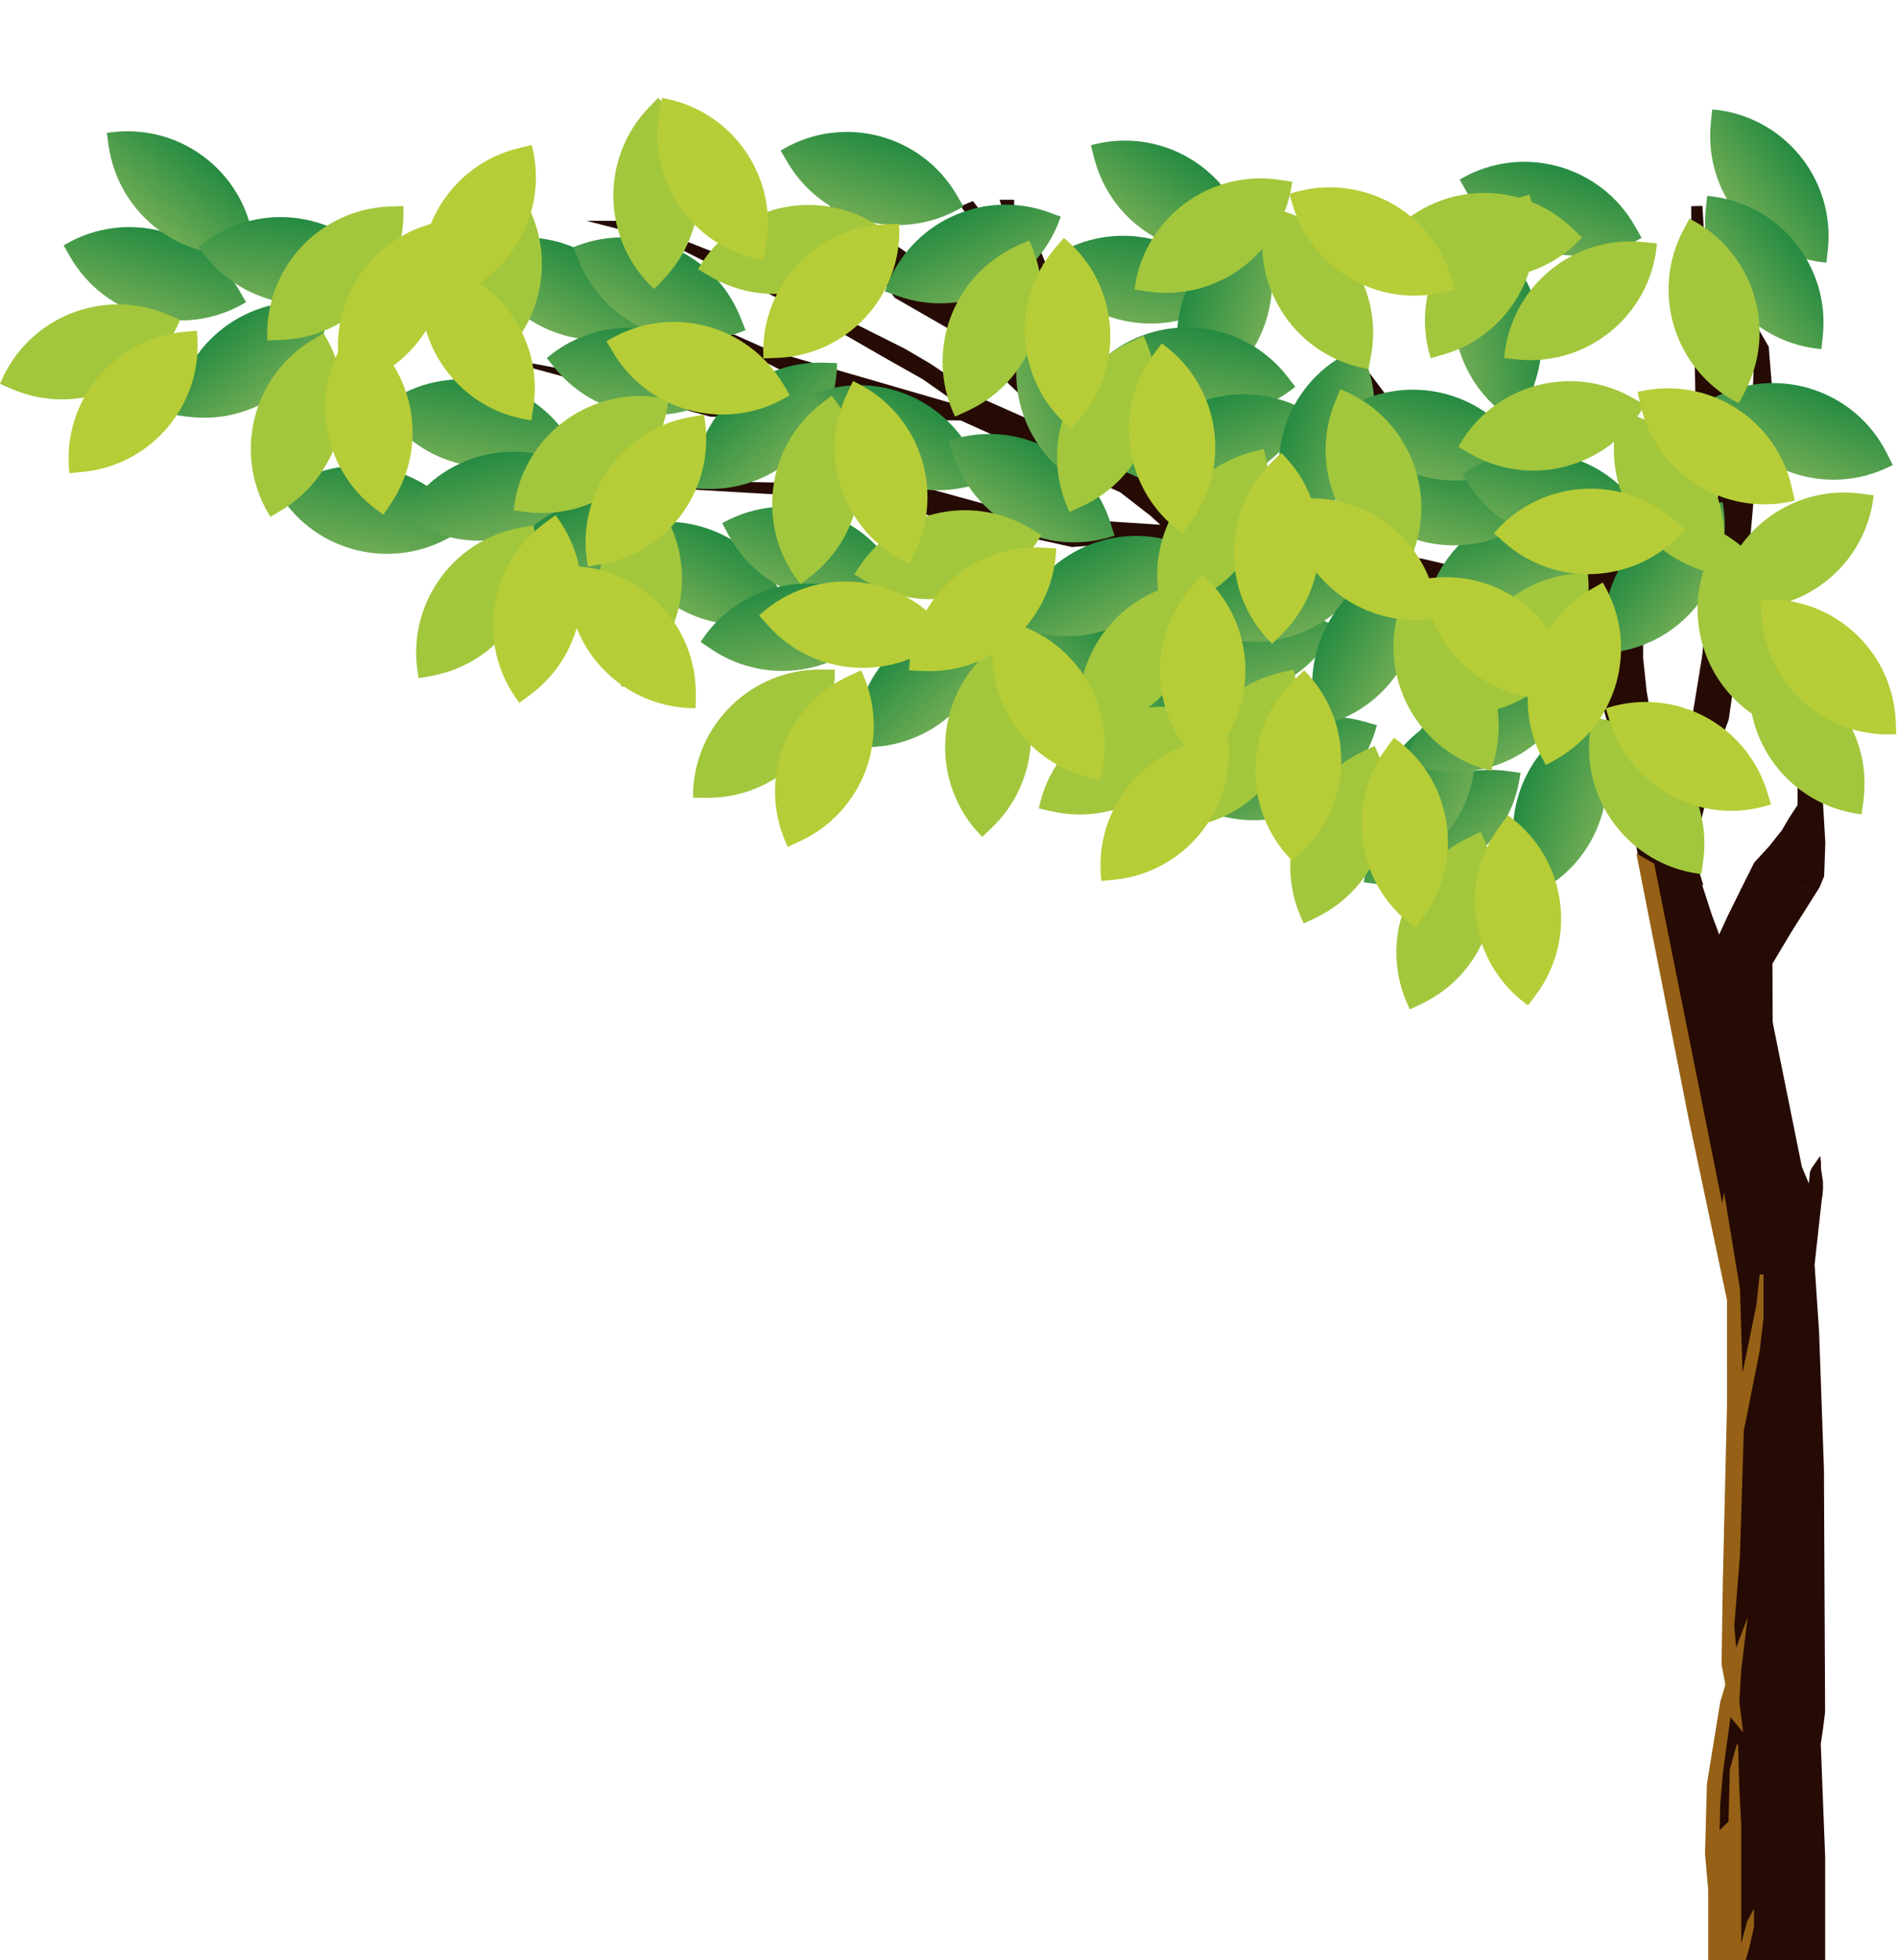 <svg width="1492" height="1541" viewBox="0 0 1492 1541" fill="none" xmlns="http://www.w3.org/2000/svg">
<path d="M1349.9 1372H1432.08L1435.5 1460V1541H1349.9L1345.5 1457L1349.9 1372Z" fill="#260B04"/>
<path d="M1341.53 937.498L1433.51 937.064L1427.19 994.219L1430.74 1047.38L1434.54 1155.23L1435.06 1264.31L1435.32 1318.85L1435.44 1346.16L1433.71 1359.84L1431.68 1373.41L1349.88 1373.8L1359.27 1330.91L1355.4 1272.89L1358.73 1215.75L1358.5 1054L1358.5 1021.5L1341.53 937.498Z" fill="#260B04"/>
<rect width="77.926" height="181.002" transform="matrix(0.979 -0.203 0.198 0.98 1305.94 760.208)" fill="#260B04"/>
<path d="M1292.45 694.641L1335.52 685.848L1346.5 719.607L1357.73 749.636L1306.25 761.84L1292.45 694.641Z" fill="#260B04"/>
<path d="M1369.36 698.866L1431.19 697.463L1408.98 732.611L1394.02 757.698L1394.24 805.374L1374.86 784.528L1362.75 757.845L1348.39 742.818L1358.68 720.49L1369.36 698.866Z" fill="#260B04"/>
<path d="M1341.49 927.188L1417.24 917.5L1422.67 930.43L1423.56 921.309L1424.74 918.569L1431.59 908.813L1432.21 913.672L1432.23 918.838L1433.78 929.162L1433.81 934.935L1433.23 940.711L1344.18 950.06L1341.53 937.497L1341.49 927.188Z" fill="#260B04"/>
<path d="M1413.81 616.578L1427.02 620.725L1433.63 628.578L1435.63 662.578L1434.7 688.881L1431.1 697.608L1402.93 698.662L1368.8 699.94L1379.7 678.142L1391.34 665.464L1401.37 652.847L1407.05 643.175L1413.81 632.906L1413.81 616.578Z" fill="#260B04"/>
<path d="M1245.96 505.781L1085.61 466.584L928.115 423.584L843.111 430.081L719.111 402.578L629.11 389.828L539.111 384.577L543.115 378.077L721.111 381.578L790.111 400.578L825.111 407.578L859.611 409.078L912.614 412.582L904.615 405.333L881.114 387.082L755.616 330.577L558.617 327.577L375.122 277.578L610.368 321.577L662.118 315.576L555.622 261.078L577.622 263.078L605.62 275.578L655.619 290.077L755.616 319.077L725.622 298.078L698.122 282.578L634.622 246.078L527.625 192.077L496.134 182.578L461.134 173.578L499.131 173.577L559.627 197.577L586.875 212.327L641.622 239.078L711.628 274.133L731.122 285.578L774.122 314.132L834.368 340.857L750.634 261.078L703.634 234.078L646.634 153.078L711.628 197.577L769.634 246.078L856.134 337.578L801.384 211.827L761.634 170.578L755.634 162.078L765.134 158.078L772.634 167.578L788.634 164.578L786.134 157.078L797.634 157.078L797.634 163.078L818.634 197.577L859.611 302.578L894.614 367.582L912.615 390.833L919.114 398.582L928.116 403.584L1120.12 439.584L1234.62 466.584L1228.04 446.682L1210.12 387.582L1075.12 339.084L1075.12 324.083L1063.12 274.585L1106.74 332.677L1138.37 341.271L1201.62 358.457L1193.12 329.333L1176.12 271.083L1191.62 271.083L1292.34 492.082L1292.34 517.582L1295.12 543.582L1299.62 569.582L1309.12 596.083L1339.62 695.809L1315.62 695.809L1292.34 695.81L1284.62 652.083L1273.62 600.083L1259.62 552.082L1245.96 505.781Z" fill="#260B04"/>
<path d="M1338.78 515.668L1366.77 518.253L1362.01 549.377L1359.65 565.736L1354.1 580.763L1338.28 643.536L1335.31 647.792L1330.85 652.038L1324.88 655.321L1314.85 648.963L1328.29 579.764L1338.78 515.668Z" fill="#260B04"/>
<path d="M1353.17 368.283L1381.14 371.016L1374.63 445.578L1366.68 519.044L1338.71 516.311L1353.17 368.283Z" fill="#260B04"/>
<path d="M1330.16 162.124L1338.93 161.848L1343.91 241.077L1345.63 279.577L1381.13 371.078L1353.13 368.578L1333.63 320.046L1331.9 241.085L1331.03 201.605L1330.16 181.578L1330.16 162.124Z" fill="#260B04"/>
<path d="M1380.63 254.578L1391.13 272.576L1396.63 341.325L1380.63 372.077L1371.63 354.577L1377.21 341.325L1380.63 254.578Z" fill="#260B04"/>
<path d="M1353 1338L1357 1324.5L1354 1308.5L1355 1243.5L1358.5 1095.5V1023L1328 879L1287 671L1301 679L1312 734L1354.5 946L1356 937.5L1368.5 1013.5L1370.5 1079.5L1381.5 1025.5L1384 1002H1387V1036.5L1384 1062L1371.5 1125L1368.5 1222.5L1366.5 1247.5L1364 1278.5L1365.5 1295.5L1374.5 1271.5L1369.5 1313L1368 1338L1371 1362L1361 1350L1355 1394.5L1353 1418L1352.5 1439L1359.5 1432L1360.5 1391L1366 1371.5H1367L1368 1407L1369.5 1435.5V1489V1515V1528L1374 1511L1379.5 1500.5V1515L1375.5 1532.5L1373 1541H1343.5V1485.5L1341 1457.5L1342.5 1402.5L1353 1338Z" fill="#966116"/>
<path d="M193.501 237.577L191.68 238.626C143.813 266.175 82.676 249.705 55.127 201.839L50 192.931L51.821 191.883C99.688 164.333 160.825 180.803 188.374 228.67L193.501 237.577Z" fill="url(#paint0_linear)"/>
<path d="M200.757 199.155L198.677 199.454C144.011 207.314 93.323 169.371 85.463 114.704L84 104.531L86.08 104.232C140.746 96.372 191.434 134.316 199.294 188.982L200.757 199.155Z" fill="url(#paint1_linear)"/>
<path d="M304.803 215.522L303.173 216.849C260.342 251.716 197.356 245.26 162.489 202.429L156 194.459L157.63 193.132C200.461 158.265 263.447 164.721 298.314 207.552L304.803 215.522Z" fill="url(#paint2_linear)"/>
<path d="M259.794 239.562L259.516 241.644C252.224 296.389 201.933 334.857 147.188 327.565L137 326.207L137.278 324.125C144.57 269.38 194.862 230.912 249.606 238.204L259.794 239.562Z" fill="url(#paint3_linear)"/>
<path d="M367.22 413.262L365.557 414.547C321.855 448.315 259.053 440.263 225.284 396.561L219 388.429L220.663 387.144C264.364 353.375 327.167 361.427 360.936 405.129L367.22 413.262Z" fill="url(#paint4_linear)"/>
<path d="M448.22 345.262L446.557 346.547C402.855 380.315 340.053 372.263 306.284 328.561L300 320.429L301.663 319.144C345.364 285.375 408.167 293.427 441.936 337.129L448.22 345.262Z" fill="url(#paint5_linear)"/>
<path d="M509.358 259.639L507.403 260.407C456 280.605 397.956 255.308 377.759 203.905L374 194.339L375.956 193.571C427.359 173.373 485.402 198.67 505.6 250.073L509.358 259.639Z" fill="url(#paint6_linear)"/>
<path d="M586.358 259.639L584.403 260.407C533 280.605 474.956 255.308 454.759 203.905L451 194.339L452.956 193.571C504.359 173.373 562.402 198.67 582.6 250.073L586.358 259.639Z" fill="url(#paint7_linear)"/>
<path d="M578.815 302.48L577.187 303.807C534.377 338.701 471.387 332.283 436.493 289.474L430 281.508L431.629 280.18C474.438 245.287 537.429 251.704 572.322 294.513L578.815 302.48Z" fill="url(#paint8_linear)"/>
<path d="M658.421 285.454L658.355 287.554C656.625 342.756 610.474 386.103 555.272 384.373L545 384.051L545.066 381.951C546.795 326.75 592.947 283.402 648.148 285.132L658.421 285.454Z" fill="url(#paint9_linear)"/>
<path d="M621.148 483.897L619.187 484.652C567.638 504.472 509.781 478.75 489.961 427.201L486.273 417.608L488.234 416.854C539.783 397.034 597.64 422.755 617.46 474.305L621.148 483.897Z" fill="url(#paint10_linear)"/>
<path d="M710.125 460.155L708.274 461.149C659.617 487.278 598.992 469.016 572.862 420.36L568 411.306L569.851 410.311C618.507 384.182 679.133 402.444 705.263 451.1L710.125 460.155Z" fill="url(#paint11_linear)"/>
<path d="M699.498 481.585L698.325 483.328C667.482 529.142 605.339 541.279 559.526 510.436L551 504.697L552.173 502.954C583.016 457.14 645.159 445.003 690.972 475.846L699.498 481.585Z" fill="url(#paint12_linear)"/>
<path d="M757.721 162.303L755.905 163.36C708.176 191.147 646.958 174.981 619.171 127.252L614 118.37L615.816 117.313C663.544 89.526 724.762 105.692 752.55 153.421L757.721 162.303Z" fill="url(#paint13_linear)"/>
<path d="M834.299 170.276L833.589 172.254C814.92 224.231 757.65 251.234 705.673 232.565L696 229.091L696.71 227.114C715.379 175.136 772.649 148.134 824.626 166.802L834.299 170.276Z" fill="url(#paint14_linear)"/>
<path d="M773.318 378.813L771.34 379.522C719.349 398.153 662.099 371.11 643.467 319.119L640 309.444L641.978 308.735C693.969 290.104 751.22 317.147 769.851 369.138L773.318 378.813Z" fill="url(#paint15_linear)"/>
<path d="M781.269 484L781.295 486.101C782.001 541.325 737.804 586.665 682.58 587.37L672.304 587.501L672.277 585.4C671.572 530.176 715.768 484.836 770.992 484.131L781.269 484Z" fill="url(#paint16_linear)"/>
<path d="M922.639 570.909L920.582 571.343C866.54 582.726 813.502 548.144 802.118 494.102L800 484.045L802.056 483.612C856.098 472.228 909.137 506.81 920.52 560.853L922.639 570.909Z" fill="url(#paint17_linear)"/>
<path d="M934.77 429.643L934.109 431.638C916.76 484.071 860.19 512.511 807.757 495.161L798 491.932L798.66 489.937C816.01 437.505 872.58 409.065 925.012 426.415L934.77 429.643Z" fill="url(#paint18_linear)"/>
<path d="M876.576 421.159L874.571 421.786C821.864 438.285 765.762 408.932 749.264 356.225L746.194 346.417L748.2 345.789C800.906 329.291 857.008 358.644 873.506 411.35L876.576 421.159Z" fill="url(#paint19_linear)"/>
<path d="M968.378 231.816L966.723 233.111C923.237 267.158 860.385 259.505 826.339 216.019L820.003 207.927L821.658 206.631C865.144 172.585 927.996 180.238 962.042 223.724L968.378 231.816Z" fill="url(#paint20_linear)"/>
<path d="M984.136 195.874L982.099 196.392C928.575 210.007 874.148 177.655 860.533 124.131L858 114.17L860.036 113.652C913.56 100.037 967.987 132.39 981.602 185.914L984.136 195.874Z" fill="url(#paint21_linear)"/>
<path d="M987.798 173.065L988.784 174.921C1014.7 223.689 996.181 284.236 947.412 310.156L938.337 314.979L937.351 313.123C911.431 264.355 929.954 203.808 978.722 177.889L987.798 173.065Z" fill="url(#paint22_linear)"/>
<path d="M1018.8 304.101L1017.15 305.392C973.568 339.321 910.737 331.5 876.807 287.922L870.494 279.813L872.152 278.522C915.729 244.593 978.561 252.414 1012.49 295.991L1018.8 304.101Z" fill="url(#paint23_linear)"/>
<path d="M1028.22 322.753L1027.37 324.673C1004.96 375.149 945.869 397.9 895.393 375.487L886 371.316L886.852 369.396C909.265 318.919 968.353 296.169 1018.83 318.582L1028.22 322.753Z" fill="url(#paint24_linear)"/>
<path d="M1068.93 273L1069.89 274.866C1095.29 323.909 1076.12 384.254 1027.08 409.65L1017.95 414.377L1016.99 412.511C991.588 363.468 1010.76 303.123 1059.8 277.726L1068.93 273Z" fill="url(#paint25_linear)"/>
<path d="M1050.94 492.931L1049.97 494.794C1024.42 543.759 964.018 562.745 915.052 537.199L905.94 532.445L906.912 530.582C932.458 481.617 992.861 462.632 1041.83 488.177L1050.94 492.931Z" fill="url(#paint26_linear)"/>
<path d="M1076 449.009L1075.03 450.872C1049.48 499.837 989.077 518.822 940.112 493.276L931 488.523L931.972 486.66C957.518 437.694 1017.92 418.709 1066.89 444.255L1076 449.009Z" fill="url(#paint27_linear)"/>
<path d="M1082.98 570.128L1082.4 572.15C1067.31 625.277 1012.01 656.113 958.887 641.025L949 638.217L949.574 636.196C964.663 583.068 1019.96 552.232 1073.09 567.32L1082.98 570.128Z" fill="url(#paint28_linear)"/>
<path d="M1110.85 440L1111.5 441.998C1128.61 494.509 1099.92 550.949 1047.41 568.06L1037.63 571.244L1036.98 569.246C1019.87 516.735 1048.57 460.296 1101.08 443.184L1110.85 440Z" fill="url(#paint29_linear)"/>
<path d="M1195.86 607.609L1195.57 609.69C1188 664.398 1137.52 702.612 1082.81 695.044L1072.63 693.636L1072.92 691.554C1080.49 636.847 1130.97 598.632 1185.68 606.2L1195.86 607.609Z" fill="url(#paint30_linear)"/>
<path d="M1153.76 556L1154.47 557.977C1173.18 609.943 1146.21 667.23 1094.24 685.931L1084.57 689.412L1083.86 687.434C1065.16 635.469 1092.13 578.182 1144.09 559.48L1153.76 556Z" fill="url(#paint31_linear)"/>
<path d="M1240.87 533.536L1240.27 535.549C1224.48 588.472 1168.77 618.57 1115.85 602.776L1106 599.837L1106.6 597.824C1122.39 544.902 1178.1 514.803 1231.02 530.597L1240.87 533.536Z" fill="url(#paint32_linear)"/>
<path d="M1250.46 562L1251.47 563.838C1278.25 612.144 1260.79 673.006 1212.48 699.778L1203.49 704.76L1202.47 702.922C1175.7 654.616 1193.16 593.753 1241.47 566.982L1250.46 562Z" fill="url(#paint33_linear)"/>
<path d="M1354.78 394.809L1355.13 396.881C1364.38 451.328 1327.75 502.971 1273.3 512.228L1263.17 513.95L1262.82 511.879C1253.56 457.432 1290.2 405.789 1344.64 396.532L1354.78 394.809Z" fill="url(#paint34_linear)"/>
<path d="M1271.38 412.221L1270.48 414.12C1246.83 464.029 1187.2 485.317 1137.29 461.668L1128 457.267L1128.9 455.368C1152.55 405.459 1212.18 384.171 1262.09 407.82L1271.38 412.221Z" fill="url(#paint35_linear)"/>
<path d="M1199.74 411.412L1197.98 412.558C1151.69 442.696 1089.75 429.608 1059.61 383.327L1054 374.715L1055.76 373.568C1102.04 343.431 1163.99 356.518 1194.13 402.799L1199.74 411.412Z" fill="url(#paint36_linear)"/>
<path d="M1200.74 360.412L1198.98 361.558C1152.69 391.696 1090.75 378.608 1060.61 332.327L1055 323.715L1056.76 322.568C1103.04 292.431 1164.99 305.518 1195.13 351.799L1200.74 360.412Z" fill="url(#paint37_linear)"/>
<path d="M1295.74 409.412L1293.98 410.558C1247.69 440.696 1185.75 427.608 1155.61 381.327L1150 372.715L1151.76 371.568C1198.04 341.431 1259.99 354.518 1290.13 400.799L1295.74 409.412Z" fill="url(#paint38_linear)"/>
<path d="M1191.25 331.006L1189.47 329.875C1142.92 300.169 1129.25 238.344 1158.96 191.785L1164.49 183.121L1166.26 184.251C1212.82 213.958 1226.48 275.783 1196.77 322.341L1191.25 331.006Z" fill="url(#paint39_linear)"/>
<path d="M1291.11 187.054L1289.28 188.087C1241.17 215.217 1180.18 198.213 1153.05 150.108L1148 141.156L1149.83 140.124C1197.94 112.993 1258.93 129.997 1286.06 178.102L1291.11 187.054Z" fill="url(#paint40_linear)"/>
<path d="M1436.53 206.489L1434.44 206.266C1379.52 200.405 1339.75 151.136 1345.61 96.219L1346.7 86L1348.79 86.223C1403.71 92.083 1443.48 141.352 1437.62 196.269L1436.53 206.489Z" fill="url(#paint41_linear)"/>
<path d="M1432.53 274.489L1430.44 274.266C1375.52 268.405 1335.75 219.136 1341.61 164.22L1342.7 154L1344.79 154.223C1399.71 160.083 1439.48 209.352 1433.62 264.269L1432.53 274.489Z" fill="url(#paint42_linear)"/>
<path d="M1488.66 365.616L1486.78 366.557C1437.39 391.275 1377.32 371.275 1352.6 321.887L1348 312.696L1349.88 311.755C1399.27 287.038 1459.34 307.037 1484.06 356.426L1488.66 365.616Z" fill="url(#paint43_linear)"/>
<path d="M858.156 384.49L856.26 383.585C806.411 359.81 785.274 300.125 809.05 250.277L813.474 241L815.371 241.905C865.22 265.68 886.356 325.365 862.581 375.214L858.156 384.49Z" fill="url(#paint44_linear)"/>
<path d="M464.051 374.608L462.972 376.412C434.622 423.808 373.217 439.249 325.82 410.899L317 405.623L318.079 403.82C346.429 356.423 407.834 340.982 455.231 369.332L464.051 374.608Z" fill="url(#paint45_linear)"/>
<path d="M527.886 402.157L527.121 404.114C507.01 455.55 449.009 480.945 397.572 460.834L388 457.092L388.765 455.134C408.876 403.698 466.877 378.303 518.314 398.414L527.886 402.157Z" fill="url(#paint46_linear)"/>
<path d="M254.449 262L255.534 263.8C284.043 311.101 268.808 372.558 221.506 401.066L212.704 406.372L211.619 404.572C183.111 357.27 198.345 295.814 245.647 267.305L254.449 262Z" fill="#A2C73C"/>
<path d="M317.219 162L317.287 164.1C319.084 219.299 275.793 265.504 220.594 267.301L210.322 267.635L210.253 265.535C208.456 210.336 251.747 164.131 306.947 162.334L317.219 162Z" fill="#A2C73C"/>
<path d="M400.774 141L402.141 142.596C438.057 184.551 433.161 247.678 391.206 283.594L383.398 290.278L382.032 288.682C346.116 246.726 351.012 183.599 392.967 147.684L400.774 141Z" fill="#A2C73C"/>
<path d="M517.558 77L519.07 78.459C558.821 116.8 559.964 180.106 521.623 219.857L514.488 227.254L512.976 225.796C473.225 187.455 472.082 124.148 510.423 84.397L517.558 77Z" fill="#A2C73C"/>
<path d="M525.858 313.389L525.603 315.475C518.898 370.295 469.022 409.299 414.202 402.594L404 401.346L404.255 399.26C410.961 344.44 460.837 305.436 515.657 312.141L525.858 313.389Z" fill="#A2C73C"/>
<path d="M419.491 413L419.868 415.067C429.768 469.401 393.748 521.473 339.414 531.374L329.303 533.216L328.926 531.149C319.026 476.815 355.046 424.743 409.38 414.842L419.491 413Z" fill="#A2C73C"/>
<path d="M514.097 392L515.386 393.66C549.261 437.279 541.362 500.101 497.743 533.976L489.626 540.28L488.337 538.62C454.461 495.001 462.36 432.179 505.98 398.304L514.097 392Z" fill="#A2C73C"/>
<path d="M654.097 311L655.386 312.66C689.261 356.279 681.362 419.101 637.743 452.976L629.626 459.28L628.337 457.62C594.461 414.001 602.36 351.179 645.98 317.304L654.097 311Z" fill="#A2C73C"/>
<path d="M656.671 526.516L656.642 528.617C655.883 583.84 610.5 627.992 555.277 627.233L545 627.092L545.029 624.991C545.788 569.767 591.171 525.616 646.394 526.375L656.671 526.516Z" fill="#A2C73C"/>
<path d="M696.043 180.586L694.965 182.389C666.626 229.793 605.224 245.248 557.821 216.909L549 211.635L550.078 209.832C578.417 162.428 639.818 146.973 687.222 175.312L696.043 180.586Z" fill="#A2C73C"/>
<path d="M819.043 420.586L817.965 422.389C789.626 469.793 728.224 485.248 680.821 456.909L672 451.635L673.078 449.832C701.417 402.428 762.818 386.973 810.222 415.312L819.043 420.586Z" fill="#A2C73C"/>
<path d="M781.766 508L783.217 509.52C821.353 549.468 819.884 612.767 779.936 650.903L772.502 658L771.051 656.48C732.915 616.532 734.384 553.233 774.332 515.097L781.766 508Z" fill="#A2C73C"/>
<path d="M809.443 189L810.311 190.914C833.109 241.217 810.812 300.478 760.509 323.276L751.148 327.519L750.281 325.605C727.482 275.302 749.779 216.041 800.082 193.243L809.443 189Z" fill="#A2C73C"/>
<path d="M899.443 264L900.311 265.914C923.109 316.217 900.812 375.478 850.509 398.276L841.148 402.519L840.281 400.605C817.482 350.302 839.779 291.041 890.082 268.243L899.443 264Z" fill="#A2C73C"/>
<path d="M1016.33 142.849L1016.02 144.928C1007.92 199.559 957.063 237.278 902.432 229.177L892.265 227.669L892.574 225.591C900.675 170.96 951.53 133.24 1006.16 141.342L1016.33 142.849Z" fill="#A2C73C"/>
<path d="M996.319 163L998.385 163.387C1052.67 173.563 1088.42 225.817 1078.25 280.1L1076.35 290.202L1074.29 289.815C1020.01 279.639 984.25 227.384 994.426 173.102L996.319 163Z" fill="#A2C73C"/>
<path d="M1017.47 526.383L1017.95 528.429C1030.46 582.221 997.003 635.974 943.212 648.49L933.202 650.82L932.726 648.773C920.209 594.981 953.669 541.228 1007.46 528.712L1017.47 526.383Z" fill="#A2C73C"/>
<path d="M1081.13 586.429L1082.03 588.327C1105.76 638.198 1084.57 697.863 1034.7 721.592L1025.42 726.007L1024.52 724.11C1000.79 674.239 1021.98 614.574 1071.85 590.845L1081.13 586.429Z" fill="#A2C73C"/>
<path d="M1164.58 654L1165.48 655.897C1189.21 705.769 1168.02 765.433 1118.15 789.162L1108.87 793.578L1107.97 791.68C1084.24 741.809 1105.43 682.145 1155.3 658.416L1164.58 654Z" fill="#A2C73C"/>
<path d="M1252.12 564L1254.2 564.288C1308.91 571.862 1347.12 622.35 1339.55 677.057L1338.14 687.237L1336.06 686.949C1281.35 679.375 1243.14 628.887 1250.71 574.18L1252.12 564Z" fill="#A2C73C"/>
<path d="M1378.12 517L1380.2 517.288C1434.91 524.862 1473.12 575.35 1465.55 630.057L1464.14 640.237L1462.06 639.949C1407.35 632.375 1369.14 581.887 1376.71 527.18L1378.12 517Z" fill="#A2C73C"/>
<path d="M1354.65 419L1356.45 420.079C1403.83 448.448 1419.25 509.859 1390.88 557.245L1385.6 566.063L1383.8 564.984C1336.41 536.615 1321 475.204 1349.37 427.818L1354.65 419Z" fill="#A2C73C"/>
<path d="M1473.69 389.436L1473.42 391.52C1466.19 446.273 1415.94 484.798 1361.19 477.568L1351 476.223L1351.27 474.139C1358.5 419.386 1408.75 380.861 1463.51 388.091L1473.69 389.436Z" fill="#A2C73C"/>
<path d="M1172.91 606.023L1170.88 605.496C1117.42 591.623 1085.33 537.041 1099.2 483.584L1101.78 473.635L1103.82 474.163C1157.27 488.036 1189.37 542.618 1175.49 596.075L1172.91 606.023Z" fill="#A2C73C"/>
<path d="M1106.34 446.942L1104.4 446.138C1053.37 425.017 1029.12 366.526 1050.24 315.496L1054.18 306L1056.12 306.804C1107.15 327.925 1131.39 386.416 1110.27 437.446L1106.34 446.942Z" fill="#A2C73C"/>
<path d="M1148.78 562.193L1148.58 560.101C1143.29 505.127 1183.57 456.273 1238.54 450.984L1248.77 450L1248.97 452.092C1254.26 507.066 1213.98 555.92 1159.01 561.209L1148.78 562.193Z" fill="#A2C73C"/>
<path d="M1352.22 451.767L1350.15 451.365C1295.94 440.804 1260.56 388.297 1271.12 334.088L1273.09 324L1275.15 324.402C1329.36 334.963 1364.74 387.47 1354.18 441.679L1352.22 451.767Z" fill="#A2C73C"/>
<path d="M1293.62 318.333L1292.57 320.151C1264.86 367.924 1203.66 384.187 1155.89 356.475L1147 351.318L1148.05 349.501C1175.77 301.728 1236.96 285.465 1284.73 313.176L1293.62 318.333Z" fill="#A2C73C"/>
<path d="M1202.98 153L1203.56 155.019C1218.83 208.094 1188.19 263.501 1135.11 278.776L1125.24 281.619L1124.66 279.599C1109.38 226.525 1140.02 171.117 1193.1 155.842L1202.98 153Z" fill="#A2C73C"/>
<path d="M1244.24 186.771L1242.78 188.284C1204.48 228.073 1141.17 229.278 1101.38 190.976L1093.98 183.848L1095.44 182.334C1133.74 142.546 1197.04 141.341 1236.83 179.643L1244.24 186.771Z" fill="#A2C73C"/>
<path d="M1303.23 191.382L1303.01 193.472C1297.31 248.406 1248.16 288.317 1193.22 282.617L1183 281.556L1183.22 279.466C1188.92 224.532 1238.07 184.621 1293 190.322L1303.23 191.382Z" fill="#A2C73C"/>
<path d="M1328.69 171.879L1330.55 172.86C1379.4 198.633 1398.1 259.124 1372.33 307.97L1367.53 317.059L1365.67 316.079C1316.83 290.305 1298.12 229.815 1323.9 180.969L1328.69 171.879Z" fill="#A2C73C"/>
<path d="M993.861 352.869L994.412 354.897C1008.89 408.195 977.415 463.136 924.117 477.611L914.199 480.304L913.648 478.277C899.173 424.979 930.645 370.038 983.943 355.563L993.861 352.869Z" fill="#A2C73C"/>
<path d="M940.725 456.639L941.1 458.706C950.965 513.046 914.911 565.095 860.571 574.961L850.459 576.797L850.083 574.729C840.218 520.389 876.272 468.34 930.612 458.475L940.725 456.639Z" fill="#A2C73C"/>
<path d="M947.152 560.425L946.687 562.474C934.455 616.331 880.879 650.074 827.022 637.842L817 635.565L817.465 633.516C829.697 579.66 883.273 545.916 937.13 558.149L947.152 560.425Z" fill="#A2C73C"/>
<path d="M965.721 580L965.932 582.091C971.474 637.04 931.422 686.079 876.472 691.621L866.246 692.653L866.035 690.562C860.493 635.612 900.545 586.574 955.495 581.031L965.721 580Z" fill="#B6CD37"/>
<path d="M746.58 498.399L745.01 499.796C703.743 536.501 640.535 532.802 603.83 491.536L597 483.856L598.57 482.46C639.837 445.755 703.045 449.453 739.75 490.72L746.58 498.399Z" fill="#B6CD37"/>
<path d="M677.241 527L678.117 528.91C701.137 579.112 679.101 638.471 628.899 661.491L619.557 665.774L618.681 663.864C595.661 613.662 617.697 554.304 667.899 531.284L677.241 527Z" fill="#B6CD37"/>
<path d="M344.997 174L345.64 176.001C362.525 228.584 333.587 284.901 281.003 301.787L271.218 304.929L270.575 302.928C253.689 250.345 282.628 194.028 335.212 177.142L344.997 174Z" fill="#B6CD37"/>
<path d="M333.658 206L335.735 206.317C390.33 214.66 427.825 265.681 419.482 320.276L417.93 330.435L415.852 330.118C361.258 321.775 323.763 270.754 332.106 216.16L333.658 206Z" fill="#B6CD37"/>
<path d="M418.257 114L418.745 116.044C431.583 169.759 398.445 223.712 344.73 236.55L334.734 238.939L334.245 236.895C321.407 183.179 354.545 129.227 408.261 116.389L418.257 114Z" fill="#B6CD37"/>
<path d="M621.19 310.694L619.386 311.771C571.962 340.075 510.572 324.576 482.267 277.152L477 268.327L478.805 267.25C526.229 238.945 587.619 254.445 615.923 301.869L621.19 310.694Z" fill="#B6CD37"/>
<path d="M715.097 443.268L713.203 442.357C663.438 418.406 642.511 358.648 666.461 308.883L670.918 299.622L672.812 300.534C722.577 324.484 743.504 384.242 719.554 434.007L715.097 443.268Z" fill="#B6CD37"/>
<path d="M600.438 281.757L600.368 279.657C598.508 224.46 641.746 178.206 696.944 176.346L707.215 176L707.286 178.1C709.146 233.297 665.907 279.551 610.71 281.411L600.438 281.757Z" fill="#B6CD37"/>
<path d="M600.283 204.496L598.219 204.101C543.974 193.725 508.411 141.34 518.787 87.095L520.718 77L522.782 77.395C577.027 87.771 612.59 140.156 602.214 194.401L600.283 204.496Z" fill="#B6CD37"/>
<path d="M842.567 337.172L840.971 335.805C799.013 299.892 794.113 236.766 830.025 194.808L836.708 187L838.305 188.367C880.263 224.279 885.163 287.406 849.25 329.364L842.567 337.172Z" fill="#B6CD37"/>
<path d="M930.002 419.399L928.314 418.147C883.958 385.243 874.675 322.61 907.58 278.254L913.703 270L915.391 271.252C959.747 304.157 969.03 366.789 936.125 411.145L930.002 419.399Z" fill="#B6CD37"/>
<path d="M1000.51 506.113L999.036 504.613C960.356 465.191 960.958 401.878 1000.38 363.198L1007.72 356L1009.19 357.5C1047.87 396.922 1047.27 460.235 1007.84 498.915L1000.51 506.113Z" fill="#B6CD37"/>
<path d="M1131.52 485.84L1129.44 486.178C1074.94 495.066 1023.54 458.083 1014.65 403.574L1013 393.431L1015.07 393.093C1069.58 384.205 1120.98 421.188 1129.86 475.697L1131.52 485.84Z" fill="#B6CD37"/>
<path d="M1237.52 547.84L1235.44 548.178C1180.94 557.066 1129.54 520.083 1120.65 465.574L1119 455.431L1121.07 455.093C1175.58 446.205 1226.98 483.188 1235.86 537.697L1237.52 547.84Z" fill="#B6CD37"/>
<path d="M1215.97 601.519L1214.92 599.698C1187.35 551.843 1203.79 490.699 1251.65 463.13L1260.55 458L1261.6 459.821C1289.17 507.676 1272.73 568.82 1224.87 596.389L1215.97 601.519Z" fill="#B6CD37"/>
<path d="M1263 556.883L1265.01 556.268C1317.82 540.104 1373.73 569.811 1389.9 622.621L1392.91 632.449L1390.9 633.064C1338.09 649.228 1282.17 619.521 1266.01 566.711L1263 556.883Z" fill="#B6CD37"/>
<path d="M1144.36 227.252L1142.35 227.879C1089.64 244.362 1033.55 214.993 1017.07 162.281L1014 152.472L1016.01 151.845C1068.72 135.362 1124.81 164.731 1141.29 217.443L1144.36 227.252Z" fill="#B6CD37"/>
<path d="M1325.26 416.34L1323.86 417.91C1287.13 459.154 1223.92 462.814 1182.68 426.084L1175 419.249L1176.4 417.68C1213.13 376.435 1276.34 372.775 1317.58 409.505L1325.26 416.34Z" fill="#B6CD37"/>
<path d="M1411.58 393.655L1409.53 394.111C1355.61 406.083 1302.2 372.081 1290.23 318.166L1288 308.133L1290.05 307.678C1343.97 295.705 1397.38 329.707 1409.35 383.622L1411.58 393.655Z" fill="#B6CD37"/>
<path d="M1491.43 577.217L1489.33 577.307C1434.16 579.672 1387.51 536.858 1385.14 481.681L1384.7 471.412L1386.8 471.323C1441.98 468.957 1488.63 511.771 1490.99 566.948L1491.43 577.217Z" fill="#B6CD37"/>
<path d="M278.787 256L280.528 257.177C326.273 288.121 338.272 350.29 307.328 396.036L301.57 404.549L299.829 403.371C254.084 372.428 242.085 310.258 273.029 264.513L278.787 256Z" fill="#B6CD37"/>
<path d="M553.656 326L554.015 328.07C563.451 382.487 526.986 434.249 472.57 443.685L462.443 445.44L462.084 443.37C452.649 388.953 489.113 337.191 543.53 327.756L553.656 326Z" fill="#B6CD37"/>
<path d="M436.896 405L438.139 406.694C470.821 451.214 461.225 513.799 416.705 546.482L408.42 552.563L407.177 550.87C374.494 506.349 384.091 443.764 428.611 411.082L436.896 405Z" fill="#B6CD37"/>
<path d="M446.619 445L448.72 445.031C503.943 445.842 548.052 491.266 547.241 546.489L547.09 556.765L544.989 556.734C489.766 555.923 445.657 510.499 446.468 455.276L446.619 445Z" fill="#B6CD37"/>
<path d="M830.785 431.133L830.668 433.231C827.597 488.374 780.405 530.586 725.262 527.515L715 526.943L715.117 524.845C718.188 469.702 765.381 427.49 820.524 430.561L830.785 431.133Z" fill="#B6CD37"/>
<path d="M783.677 487L785.748 487.356C840.178 496.71 876.721 548.417 867.367 602.848L865.626 612.977L863.555 612.621C809.125 603.267 772.582 551.56 781.936 497.129L783.677 487Z" fill="#B6CD37"/>
<path d="M1186.02 641L1187.7 642.258C1231.94 675.322 1241 737.988 1207.94 782.225L1201.78 790.457L1200.1 789.199C1155.86 756.135 1146.8 693.469 1179.87 649.232L1186.02 641Z" fill="#B6CD37"/>
<path d="M1096.36 580L1098.05 581.245C1142.54 613.979 1152.06 676.575 1119.33 721.058L1113.24 729.335L1111.54 728.09C1067.06 695.356 1057.54 632.76 1090.27 588.278L1096.36 580Z" fill="#B6CD37"/>
<path d="M945.842 452L947.385 453.426C987.947 490.908 990.445 554.175 952.963 594.737L945.988 602.286L944.445 600.86C903.882 563.378 901.385 500.111 938.867 459.548L945.842 452Z" fill="#B6CD37"/>
<path d="M1025.73 527L1027.18 528.519C1065.34 568.45 1063.9 631.75 1023.97 669.904L1016.54 677.004L1015.08 675.485C976.93 635.554 978.37 572.254 1018.3 534.1L1025.73 527Z" fill="#B6CD37"/>
<path d="M141.616 251.512L140.787 253.443C118.996 304.19 60.191 327.664 9.444 305.873L-6.95861e-06 301.818L0.829 299.887C22.62 249.139 81.425 225.665 132.173 247.457L141.616 251.512Z" fill="#A2C73C"/>
<path d="M154.79 260L154.987 262.092C160.173 317.076 119.804 365.854 64.819 371.04L54.587 372.006L54.39 369.913C49.204 314.929 89.573 266.151 144.558 260.965L154.79 260Z" fill="#B6CD37"/>
<defs>
<linearGradient id="paint0_linear" x1="128.898" y1="182.381" x2="108.568" y2="246.504" gradientUnits="userSpaceOnUse">
<stop stop-color="#258B42"/>
<stop offset="1" stop-color="#6FAC54"/>
</linearGradient>
<linearGradient id="paint1_linear" x1="161.194" y1="123.956" x2="118.559" y2="175.987" gradientUnits="userSpaceOnUse">
<stop stop-color="#258B42"/>
<stop offset="1" stop-color="#6FAC54"/>
</linearGradient>
<linearGradient id="paint2_linear" x1="232.187" y1="171.397" x2="222.399" y2="237.949" gradientUnits="userSpaceOnUse">
<stop stop-color="#258B42"/>
<stop offset="1" stop-color="#6FAC54"/>
</linearGradient>
<linearGradient id="paint3_linear" x1="176.673" y1="257.198" x2="215.159" y2="312.369" gradientUnits="userSpaceOnUse">
<stop stop-color="#258B42"/>
<stop offset="1" stop-color="#6FAC54"/>
</linearGradient>
<linearGradient id="paint4_linear" x1="295.747" y1="367.308" x2="284.274" y2="433.59" gradientUnits="userSpaceOnUse">
<stop stop-color="#258B42"/>
<stop offset="1" stop-color="#6FAC54"/>
</linearGradient>
<linearGradient id="paint5_linear" x1="376.747" y1="299.308" x2="365.274" y2="365.59" gradientUnits="userSpaceOnUse">
<stop stop-color="#258B42"/>
<stop offset="1" stop-color="#6FAC54"/>
</linearGradient>
<linearGradient id="paint6_linear" x1="453.592" y1="195.527" x2="424.037" y2="255.955" gradientUnits="userSpaceOnUse">
<stop stop-color="#258B42"/>
<stop offset="1" stop-color="#6FAC54"/>
</linearGradient>
<linearGradient id="paint7_linear" x1="530.592" y1="195.527" x2="501.037" y2="255.955" gradientUnits="userSpaceOnUse">
<stop stop-color="#258B42"/>
<stop offset="1" stop-color="#6FAC54"/>
</linearGradient>
<linearGradient id="paint8_linear" x1="506.172" y1="258.399" x2="496.426" y2="324.957" gradientUnits="userSpaceOnUse">
<stop stop-color="#258B42"/>
<stop offset="1" stop-color="#6FAC54"/>
</linearGradient>
<linearGradient id="paint9_linear" x1="577.504" y1="311.39" x2="621.362" y2="362.395" gradientUnits="userSpaceOnUse">
<stop stop-color="#258B42"/>
<stop offset="1" stop-color="#6FAC54"/>
</linearGradient>
<linearGradient id="paint10_linear" x1="565.853" y1="419.379" x2="535.857" y2="479.589" gradientUnits="userSpaceOnUse">
<stop stop-color="#258B42"/>
<stop offset="1" stop-color="#6FAC54"/>
</linearGradient>
<linearGradient id="paint11_linear" x1="647.174" y1="403.082" x2="624.966" y2="466.578" gradientUnits="userSpaceOnUse">
<stop stop-color="#258B42"/>
<stop offset="1" stop-color="#6FAC54"/>
</linearGradient>
<linearGradient id="paint12_linear" x1="617.189" y1="460.479" x2="627.175" y2="527.002" gradientUnits="userSpaceOnUse">
<stop stop-color="#258B42"/>
<stop offset="1" stop-color="#6FAC54"/>
</linearGradient>
<linearGradient id="paint13_linear" x1="692.844" y1="107.428" x2="672.833" y2="171.651" gradientUnits="userSpaceOnUse">
<stop stop-color="#258B42"/>
<stop offset="1" stop-color="#6FAC54"/>
</linearGradient>
<linearGradient id="paint14_linear" x1="749.328" y1="169.995" x2="775.319" y2="232.039" gradientUnits="userSpaceOnUse">
<stop stop-color="#258B42"/>
<stop offset="1" stop-color="#6FAC54"/>
</linearGradient>
<linearGradient id="paint15_linear" x1="719.519" y1="313.042" x2="688.148" y2="372.547" gradientUnits="userSpaceOnUse">
<stop stop-color="#258B42"/>
<stop offset="1" stop-color="#6FAC54"/>
</linearGradient>
<linearGradient id="paint16_linear" x1="701.574" y1="513.478" x2="747.637" y2="562.5" gradientUnits="userSpaceOnUse">
<stop stop-color="#258B42"/>
<stop offset="1" stop-color="#6FAC54"/>
</linearGradient>
<linearGradient id="paint17_linear" x1="878.289" y1="498.43" x2="839.113" y2="553.113" gradientUnits="userSpaceOnUse">
<stop stop-color="#258B42"/>
<stop offset="1" stop-color="#6FAC54"/>
</linearGradient>
<linearGradient id="paint18_linear" x1="849.818" y1="431.508" x2="877.368" y2="492.876" gradientUnits="userSpaceOnUse">
<stop stop-color="#258B42"/>
<stop offset="1" stop-color="#6FAC54"/>
</linearGradient>
<linearGradient id="paint19_linear" x1="825.5" y1="353.251" x2="791.732" y2="411.429" gradientUnits="userSpaceOnUse">
<stop stop-color="#258B42"/>
<stop offset="1" stop-color="#6FAC54"/>
</linearGradient>
<linearGradient id="paint20_linear" x1="896.614" y1="186.318" x2="885.563" y2="252.672" gradientUnits="userSpaceOnUse">
<stop stop-color="#258B42"/>
<stop offset="1" stop-color="#6FAC54"/>
</linearGradient>
<linearGradient id="paint21_linear" x1="936.819" y1="125.296" x2="899.944" y2="181.557" gradientUnits="userSpaceOnUse">
<stop stop-color="#258B42"/>
<stop offset="1" stop-color="#6FAC54"/>
</linearGradient>
<linearGradient id="paint22_linear" x1="930.454" y1="235.77" x2="993.854" y2="258.251" gradientUnits="userSpaceOnUse">
<stop stop-color="#258B42"/>
<stop offset="1" stop-color="#6FAC54"/>
</linearGradient>
<linearGradient id="paint23_linear" x1="947.162" y1="258.41" x2="935.933" y2="324.734" gradientUnits="userSpaceOnUse">
<stop stop-color="#258B42"/>
<stop offset="1" stop-color="#6FAC54"/>
</linearGradient>
<linearGradient id="paint24_linear" x1="943.499" y1="316.27" x2="964.892" y2="380.046" gradientUnits="userSpaceOnUse">
<stop stop-color="#258B42"/>
<stop offset="1" stop-color="#6FAC54"/>
</linearGradient>
<linearGradient id="paint25_linear" x1="1010.92" y1="335.088" x2="1074.07" y2="358.246" gradientUnits="userSpaceOnUse">
<stop stop-color="#258B42"/>
<stop offset="1" stop-color="#6FAC54"/>
</linearGradient>
<linearGradient id="paint26_linear" x1="966.791" y1="481.128" x2="984.127" y2="546.124" gradientUnits="userSpaceOnUse">
<stop stop-color="#258B42"/>
<stop offset="1" stop-color="#6FAC54"/>
</linearGradient>
<linearGradient id="paint27_linear" x1="991.85" y1="437.206" x2="1009.19" y2="502.201" gradientUnits="userSpaceOnUse">
<stop stop-color="#258B42"/>
<stop offset="1" stop-color="#6FAC54"/>
</linearGradient>
<linearGradient id="paint28_linear" x1="998.183" y1="575.629" x2="1028.34" y2="635.761" gradientUnits="userSpaceOnUse">
<stop stop-color="#258B42"/>
<stop offset="1" stop-color="#6FAC54"/>
</linearGradient>
<linearGradient id="paint29_linear" x1="1043.54" y1="491.864" x2="1102.11" y2="524.952" gradientUnits="userSpaceOnUse">
<stop stop-color="#258B42"/>
<stop offset="1" stop-color="#6FAC54"/>
</linearGradient>
<linearGradient id="paint30_linear" x1="1112.65" y1="624.827" x2="1150.86" y2="680.191" gradientUnits="userSpaceOnUse">
<stop stop-color="#258B42"/>
<stop offset="1" stop-color="#6FAC54"/>
</linearGradient>
<linearGradient id="paint31_linear" x1="1088.06" y1="609.888" x2="1147.61" y2="641.179" gradientUnits="userSpaceOnUse">
<stop stop-color="#258B42"/>
<stop offset="1" stop-color="#6FAC54"/>
</linearGradient>
<linearGradient id="paint32_linear" x1="1156.01" y1="537.909" x2="1185.36" y2="598.437" gradientUnits="userSpaceOnUse">
<stop stop-color="#258B42"/>
<stop offset="1" stop-color="#6FAC54"/>
</linearGradient>
<linearGradient id="paint33_linear" x1="1194.22" y1="625.701" x2="1258.01" y2="647.066" gradientUnits="userSpaceOnUse">
<stop stop-color="#258B42"/>
<stop offset="1" stop-color="#6FAC54"/>
</linearGradient>
<linearGradient id="paint34_linear" x1="1280.61" y1="436.285" x2="1333.72" y2="477.574" gradientUnits="userSpaceOnUse">
<stop stop-color="#258B42"/>
<stop offset="1" stop-color="#6FAC54"/>
</linearGradient>
<linearGradient id="paint35_linear" x1="1186.84" y1="403.654" x2="1206.65" y2="467.937" gradientUnits="userSpaceOnUse">
<stop stop-color="#258B42"/>
<stop offset="1" stop-color="#6FAC54"/>
</linearGradient>
<linearGradient id="paint36_linear" x1="1132.2" y1="359.847" x2="1115.42" y2="424.99" gradientUnits="userSpaceOnUse">
<stop stop-color="#258B42"/>
<stop offset="1" stop-color="#6FAC54"/>
</linearGradient>
<linearGradient id="paint37_linear" x1="1133.2" y1="308.847" x2="1116.42" y2="373.99" gradientUnits="userSpaceOnUse">
<stop stop-color="#258B42"/>
<stop offset="1" stop-color="#6FAC54"/>
</linearGradient>
<linearGradient id="paint38_linear" x1="1228.2" y1="357.847" x2="1211.42" y2="422.99" gradientUnits="userSpaceOnUse">
<stop stop-color="#258B42"/>
<stop offset="1" stop-color="#6FAC54"/>
</linearGradient>
<linearGradient id="paint39_linear" x1="1210.32" y1="248.203" x2="1144.06" y2="259.822" gradientUnits="userSpaceOnUse">
<stop stop-color="#258B42"/>
<stop offset="1" stop-color="#6FAC54"/>
</linearGradient>
<linearGradient id="paint40_linear" x1="1226.99" y1="131.296" x2="1206.1" y2="195.238" gradientUnits="userSpaceOnUse">
<stop stop-color="#258B42"/>
<stop offset="1" stop-color="#6FAC54"/>
</linearGradient>
<linearGradient id="paint41_linear" x1="1416.72" y1="123.857" x2="1362.58" y2="163.77" gradientUnits="userSpaceOnUse">
<stop stop-color="#258B42"/>
<stop offset="1" stop-color="#6FAC54"/>
</linearGradient>
<linearGradient id="paint42_linear" x1="1412.72" y1="191.857" x2="1358.58" y2="231.77" gradientUnits="userSpaceOnUse">
<stop stop-color="#258B42"/>
<stop offset="1" stop-color="#6FAC54"/>
</linearGradient>
<linearGradient id="paint43_linear" x1="1427.38" y1="306.755" x2="1403.35" y2="369.586" gradientUnits="userSpaceOnUse">
<stop stop-color="#258B42"/>
<stop offset="1" stop-color="#6FAC54"/>
</linearGradient>
<linearGradient id="paint44_linear" x1="866.938" y1="299.973" x2="802.605" y2="319.626" gradientUnits="userSpaceOnUse">
<stop stop-color="#258B42"/>
<stop offset="1" stop-color="#6FAC54"/>
</linearGradient>
<linearGradient id="paint45_linear" x1="380.732" y1="357.932" x2="394.259" y2="423.826" gradientUnits="userSpaceOnUse">
<stop stop-color="#258B42"/>
<stop offset="1" stop-color="#6FAC54"/>
</linearGradient>
<linearGradient id="paint46_linear" x1="442.956" y1="399.506" x2="467.206" y2="462.251" gradientUnits="userSpaceOnUse">
<stop stop-color="#258B42"/>
<stop offset="1" stop-color="#6FAC54"/>
</linearGradient>
</defs>
</svg>
